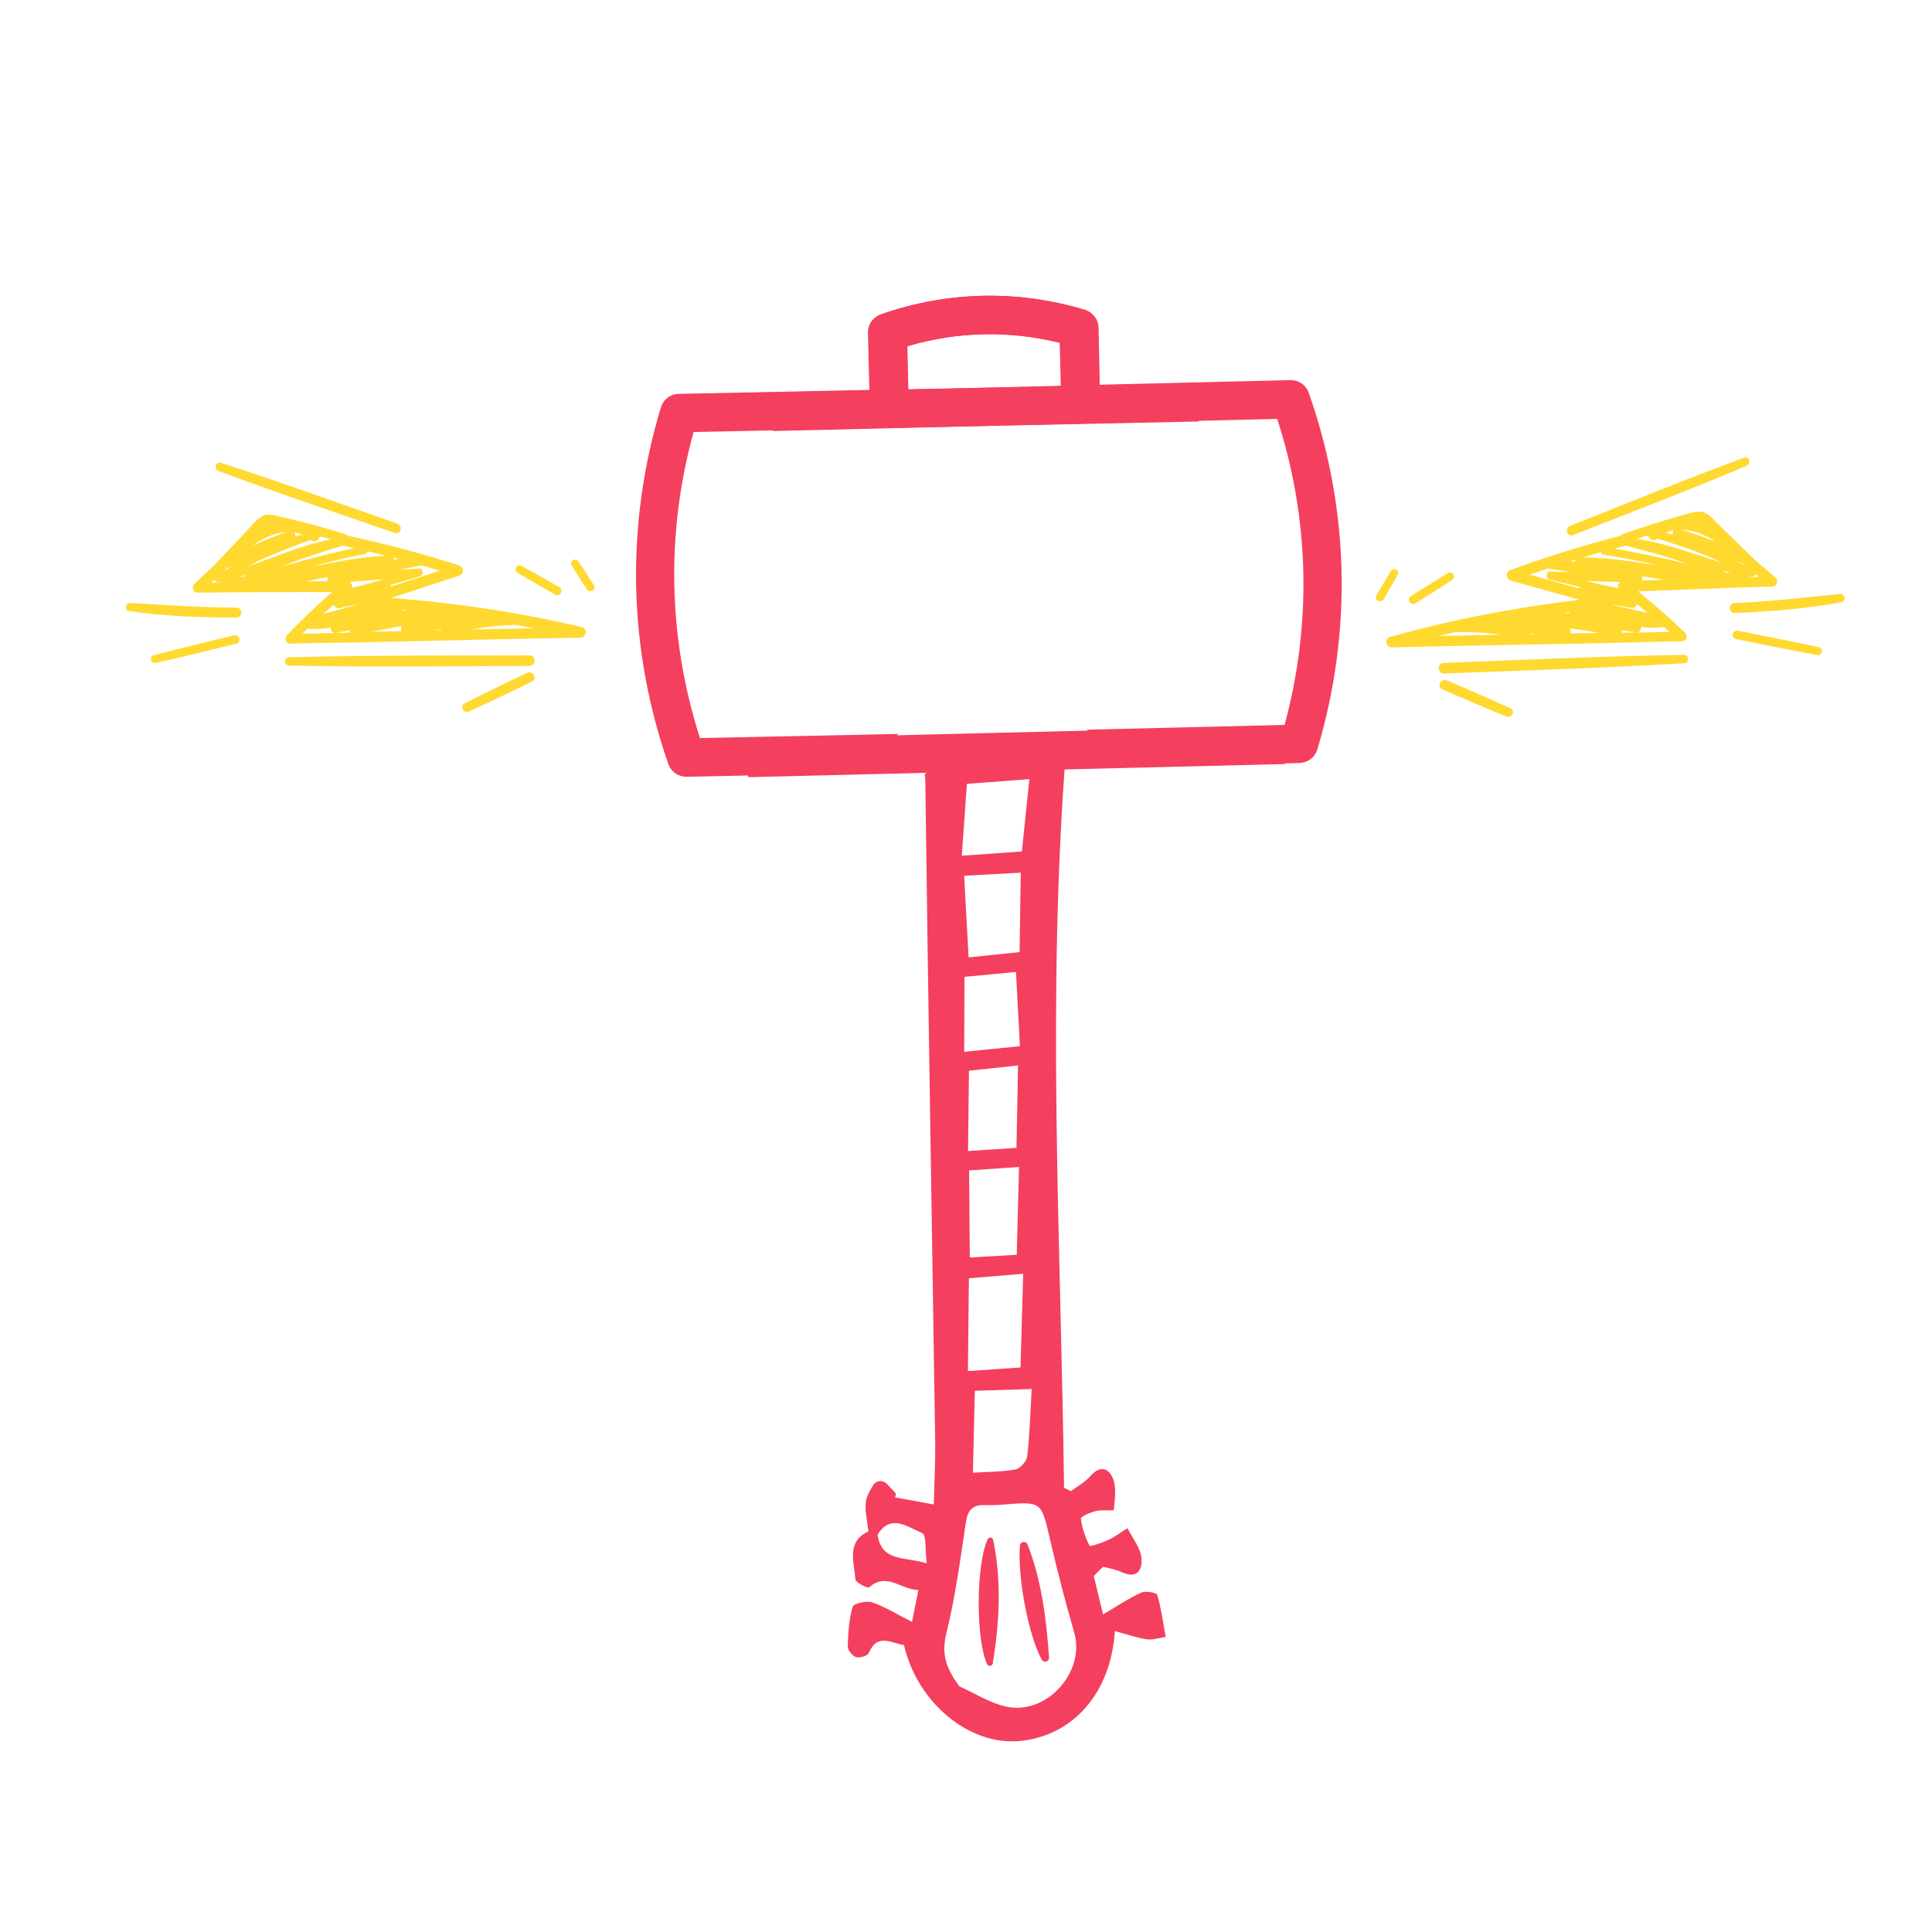 <svg xmlns="http://www.w3.org/2000/svg" xmlns:xlink="http://www.w3.org/1999/xlink" width="500" zoomAndPan="magnify" viewBox="0 0 375 375" height="500" preserveAspectRatio="xMidYMid meet" version="1.2"><defs><clipPath id="33c2cce900"><path d="M 112 136 L 273 136 L 273 338 L 112 338 Z M 112 136 "/></clipPath><clipPath id="0a2585734b"><path d="M 301.312 240.027 L 195.395 350.438 L 87.148 246.598 L 193.066 136.184 Z M 301.312 240.027 "/></clipPath><clipPath id="28f3e742a4"><path d="M 416.68 119.762 L 195.5 350.324 L -30.734 133.301 L 190.445 -97.266 Z M 416.68 119.762 "/></clipPath><clipPath id="1646f03aae"><path d="M 189 298 L 194 298 L 194 324 L 189 324 Z M 189 298 "/></clipPath><clipPath id="1a5135cdc2"><path d="M 301.312 240.027 L 195.395 350.438 L 87.148 246.598 L 193.066 136.184 Z M 301.312 240.027 "/></clipPath><clipPath id="bd42395ff1"><path d="M 416.68 119.762 L 195.5 350.324 L -30.734 133.301 L 190.445 -97.266 Z M 416.68 119.762 "/></clipPath><clipPath id="7169acc8bc"><path d="M 197 299 L 204 299 L 204 323 L 197 323 Z M 197 299 "/></clipPath><clipPath id="4f5f25594b"><path d="M 301.312 240.027 L 195.395 350.438 L 87.148 246.598 L 193.066 136.184 Z M 301.312 240.027 "/></clipPath><clipPath id="321dd4ac59"><path d="M 416.68 119.762 L 195.5 350.324 L -30.734 133.301 L 190.445 -97.266 Z M 416.68 119.762 "/></clipPath><clipPath id="1bc6d013fb"><path d="M 269 99 L 345 99 L 345 126 L 269 126 Z M 269 99 "/></clipPath><clipPath id="a0932dc98e"><path d="M 314.371 64.281 L 366.328 114.125 L 313.891 168.789 L 261.93 118.945 Z M 314.371 64.281 "/></clipPath><clipPath id="e7882fd057"><path d="M 314.371 64.281 L 366.328 114.125 L 313.891 168.789 L 261.93 118.945 Z M 314.371 64.281 "/></clipPath><clipPath id="d5a79189a1"><path d="M 314.371 64.281 L 366.328 114.125 L 313.891 168.789 L 261.93 118.945 Z M 314.371 64.281 "/></clipPath><clipPath id="cdba23b625"><path d="M 279 127 L 328 127 L 328 131 L 279 131 Z M 279 127 "/></clipPath><clipPath id="0b605cd2b9"><path d="M 314.371 64.281 L 366.328 114.125 L 313.891 168.789 L 261.93 118.945 Z M 314.371 64.281 "/></clipPath><clipPath id="86eeeea0f9"><path d="M 314.371 64.281 L 366.328 114.125 L 313.891 168.789 L 261.93 118.945 Z M 314.371 64.281 "/></clipPath><clipPath id="9c79f88bd8"><path d="M 314.371 64.281 L 366.328 114.125 L 313.891 168.789 L 261.93 118.945 Z M 314.371 64.281 "/></clipPath><clipPath id="f1dac25377"><path d="M 304 88 L 340 88 L 340 104 L 304 104 Z M 304 88 "/></clipPath><clipPath id="1a283f3ce3"><path d="M 314.371 64.281 L 366.328 114.125 L 313.891 168.789 L 261.93 118.945 Z M 314.371 64.281 "/></clipPath><clipPath id="0b483d45d4"><path d="M 314.371 64.281 L 366.328 114.125 L 313.891 168.789 L 261.93 118.945 Z M 314.371 64.281 "/></clipPath><clipPath id="45430b58f5"><path d="M 314.371 64.281 L 366.328 114.125 L 313.891 168.789 L 261.93 118.945 Z M 314.371 64.281 "/></clipPath><clipPath id="0644ad3aba"><path d="M 335 115 L 359 115 L 359 119 L 335 119 Z M 335 115 "/></clipPath><clipPath id="b5bde7877c"><path d="M 314.371 64.281 L 366.328 114.125 L 313.891 168.789 L 261.93 118.945 Z M 314.371 64.281 "/></clipPath><clipPath id="86d892ce08"><path d="M 314.371 64.281 L 366.328 114.125 L 313.891 168.789 L 261.93 118.945 Z M 314.371 64.281 "/></clipPath><clipPath id="55e1e79ae3"><path d="M 314.371 64.281 L 366.328 114.125 L 313.891 168.789 L 261.93 118.945 Z M 314.371 64.281 "/></clipPath><clipPath id="f770dee920"><path d="M 336 122 L 354 122 L 354 128 L 336 128 Z M 336 122 "/></clipPath><clipPath id="3c3512754b"><path d="M 314.371 64.281 L 366.328 114.125 L 313.891 168.789 L 261.93 118.945 Z M 314.371 64.281 "/></clipPath><clipPath id="1b9d931676"><path d="M 314.371 64.281 L 366.328 114.125 L 313.891 168.789 L 261.93 118.945 Z M 314.371 64.281 "/></clipPath><clipPath id="4378b90d87"><path d="M 314.371 64.281 L 366.328 114.125 L 313.891 168.789 L 261.93 118.945 Z M 314.371 64.281 "/></clipPath><clipPath id="ef331aea9c"><path d="M 273 111 L 283 111 L 283 118 L 273 118 Z M 273 111 "/></clipPath><clipPath id="f618f6351b"><path d="M 314.371 64.281 L 366.328 114.125 L 313.891 168.789 L 261.93 118.945 Z M 314.371 64.281 "/></clipPath><clipPath id="decbe7b41f"><path d="M 314.371 64.281 L 366.328 114.125 L 313.891 168.789 L 261.93 118.945 Z M 314.371 64.281 "/></clipPath><clipPath id="bdbed2197c"><path d="M 314.371 64.281 L 366.328 114.125 L 313.891 168.789 L 261.93 118.945 Z M 314.371 64.281 "/></clipPath><clipPath id="73de23054f"><path d="M 267 110 L 272 110 L 272 117 L 267 117 Z M 267 110 "/></clipPath><clipPath id="92a8337b0d"><path d="M 314.371 64.281 L 366.328 114.125 L 313.891 168.789 L 261.93 118.945 Z M 314.371 64.281 "/></clipPath><clipPath id="cc0e5d3c4b"><path d="M 314.371 64.281 L 366.328 114.125 L 313.891 168.789 L 261.93 118.945 Z M 314.371 64.281 "/></clipPath><clipPath id="2957da7eb5"><path d="M 314.371 64.281 L 366.328 114.125 L 313.891 168.789 L 261.93 118.945 Z M 314.371 64.281 "/></clipPath><clipPath id="a4774d3bf3"><path d="M 279 131 L 294 131 L 294 140 L 279 140 Z M 279 131 "/></clipPath><clipPath id="7aeff8d5d0"><path d="M 314.371 64.281 L 366.328 114.125 L 313.891 168.789 L 261.93 118.945 Z M 314.371 64.281 "/></clipPath><clipPath id="c235bce9e4"><path d="M 314.371 64.281 L 366.328 114.125 L 313.891 168.789 L 261.93 118.945 Z M 314.371 64.281 "/></clipPath><clipPath id="04f17af163"><path d="M 314.371 64.281 L 366.328 114.125 L 313.891 168.789 L 261.93 118.945 Z M 314.371 64.281 "/></clipPath><clipPath id="8ddc24e612"><path d="M 37 99 L 114 99 L 114 125 L 37 125 Z M 37 99 "/></clipPath><clipPath id="94877f42f0"><path d="M 15.977 116.383 L 65.82 64.426 L 120.484 116.863 L 70.641 168.824 Z M 15.977 116.383 "/></clipPath><clipPath id="25efc552d1"><path d="M 65.961 64.281 L 16.117 116.238 L 70.781 168.68 L 120.625 116.723 Z M 65.961 64.281 "/></clipPath><clipPath id="c64f6f9d9c"><path d="M 65.961 64.281 L 16.117 116.238 L 70.781 168.68 L 120.625 116.723 Z M 65.961 64.281 "/></clipPath><clipPath id="fbac10a21d"><path d="M 55 127 L 104 127 L 104 130 L 55 130 Z M 55 127 "/></clipPath><clipPath id="8703b1c119"><path d="M 15.977 116.383 L 65.82 64.426 L 120.484 116.863 L 70.641 168.824 Z M 15.977 116.383 "/></clipPath><clipPath id="3ba71f2bf2"><path d="M 65.961 64.281 L 16.117 116.238 L 70.781 168.68 L 120.625 116.723 Z M 65.961 64.281 "/></clipPath><clipPath id="dbe03f3092"><path d="M 65.961 64.281 L 16.117 116.238 L 70.781 168.68 L 120.625 116.723 Z M 65.961 64.281 "/></clipPath><clipPath id="d195460395"><path d="M 41 89 L 78 89 L 78 104 L 41 104 Z M 41 89 "/></clipPath><clipPath id="4aaf214dfe"><path d="M 15.977 116.383 L 65.82 64.426 L 120.484 116.863 L 70.641 168.824 Z M 15.977 116.383 "/></clipPath><clipPath id="e242d2a7df"><path d="M 65.961 64.281 L 16.117 116.238 L 70.781 168.68 L 120.625 116.723 Z M 65.961 64.281 "/></clipPath><clipPath id="87a12afb37"><path d="M 65.961 64.281 L 16.117 116.238 L 70.781 168.68 L 120.625 116.723 Z M 65.961 64.281 "/></clipPath><clipPath id="3307026126"><path d="M 24 117 L 47 117 L 47 120 L 24 120 Z M 24 117 "/></clipPath><clipPath id="19e17bedbf"><path d="M 15.977 116.383 L 65.82 64.426 L 120.484 116.863 L 70.641 168.824 Z M 15.977 116.383 "/></clipPath><clipPath id="95d2528db6"><path d="M 65.961 64.281 L 16.117 116.238 L 70.781 168.68 L 120.625 116.723 Z M 65.961 64.281 "/></clipPath><clipPath id="804c99ff80"><path d="M 65.961 64.281 L 16.117 116.238 L 70.781 168.68 L 120.625 116.723 Z M 65.961 64.281 "/></clipPath><clipPath id="54c41ee21b"><path d="M 29 123 L 47 123 L 47 129 L 29 129 Z M 29 123 "/></clipPath><clipPath id="85cb73f881"><path d="M 15.977 116.383 L 65.82 64.426 L 120.484 116.863 L 70.641 168.824 Z M 15.977 116.383 "/></clipPath><clipPath id="c12528a679"><path d="M 65.961 64.281 L 16.117 116.238 L 70.781 168.68 L 120.625 116.723 Z M 65.961 64.281 "/></clipPath><clipPath id="6dbcd1b3b2"><path d="M 65.961 64.281 L 16.117 116.238 L 70.781 168.68 L 120.625 116.723 Z M 65.961 64.281 "/></clipPath><clipPath id="25632cf5d5"><path d="M 100 109 L 109 109 L 109 116 L 100 116 Z M 100 109 "/></clipPath><clipPath id="ec62e25066"><path d="M 15.977 116.383 L 65.82 64.426 L 120.484 116.863 L 70.641 168.824 Z M 15.977 116.383 "/></clipPath><clipPath id="9e7c5b9cad"><path d="M 65.961 64.281 L 16.117 116.238 L 70.781 168.68 L 120.625 116.723 Z M 65.961 64.281 "/></clipPath><clipPath id="ae5e4da5c7"><path d="M 65.961 64.281 L 16.117 116.238 L 70.781 168.68 L 120.625 116.723 Z M 65.961 64.281 "/></clipPath><clipPath id="f4b576db5a"><path d="M 110 108 L 116 108 L 116 115 L 110 115 Z M 110 108 "/></clipPath><clipPath id="57dbced4a1"><path d="M 15.977 116.383 L 65.82 64.426 L 120.484 116.863 L 70.641 168.824 Z M 15.977 116.383 "/></clipPath><clipPath id="3b199582eb"><path d="M 65.961 64.281 L 16.117 116.238 L 70.781 168.68 L 120.625 116.723 Z M 65.961 64.281 "/></clipPath><clipPath id="0c8e8cf656"><path d="M 65.961 64.281 L 16.117 116.238 L 70.781 168.68 L 120.625 116.723 Z M 65.961 64.281 "/></clipPath><clipPath id="adf9f84777"><path d="M 89 130 L 104 130 L 104 139 L 89 139 Z M 89 130 "/></clipPath><clipPath id="82de7a603f"><path d="M 15.977 116.383 L 65.82 64.426 L 120.484 116.863 L 70.641 168.824 Z M 15.977 116.383 "/></clipPath><clipPath id="931bae5169"><path d="M 65.961 64.281 L 16.117 116.238 L 70.781 168.68 L 120.625 116.723 Z M 65.961 64.281 "/></clipPath><clipPath id="849c27d832"><path d="M 65.961 64.281 L 16.117 116.238 L 70.781 168.68 L 120.625 116.723 Z M 65.961 64.281 "/></clipPath><clipPath id="48b0729e0f"><path d="M 123 57 L 247 57 L 247 169 L 123 169 Z M 123 57 "/></clipPath><clipPath id="489a4edb38"><path d="M 189.832 13.852 L 246.031 67.762 L 149.102 168.805 L 92.902 114.895 Z M 189.832 13.852 "/></clipPath><clipPath id="073687aeb3"><path d="M 189.832 13.852 L 363.539 180.484 L 198.535 352.488 L 24.832 185.852 Z M 189.832 13.852 "/></clipPath><clipPath id="812451f098"><path d="M 135 57 L 261 57 L 261 167 L 135 167 Z M 135 57 "/></clipPath><clipPath id="ae2ac3b63a"><path d="M 135.949 70.164 L 189.676 13.789 L 291.039 110.387 L 237.312 166.762 Z M 135.949 70.164 "/></clipPath><clipPath id="e7f69f49e2"><path d="M 189.613 13.852 L 23.555 188.105 L 196.098 352.539 L 362.16 178.285 Z M 189.613 13.852 "/></clipPath><clipPath id="d115361f72"><path d="M 145 140 L 250 140 L 250 151 L 145 151 Z M 145 140 "/></clipPath><clipPath id="9796113e71"><path d="M 145.043 143.426 L 249.168 140.879 L 249.348 148.301 L 145.227 150.848 Z M 145.043 143.426 "/></clipPath></defs><g id="eba89fd41c"><g clip-rule="nonzero" clip-path="url(#33c2cce900)"><g clip-rule="nonzero" clip-path="url(#0a2585734b)"><g clip-rule="nonzero" clip-path="url(#28f3e742a4)"><path style=" stroke:none;fill-rule:nonzero;fill:#f43f5e;fill-opacity:1;" d="M 206.973 144.859 C 203.094 193.688 205.938 241.238 206.531 288.785 L 207.879 289.43 C 209.145 288.469 210.613 287.688 211.637 286.52 C 213.578 284.293 215.301 284.996 216.074 287.105 C 216.73 288.91 216.371 291.117 216.18 293.113 C 216.164 293.258 213.875 293.02 212.727 293.285 C 211.648 293.543 209.762 294.352 209.805 294.738 C 210.012 296.562 210.645 298.391 211.48 300.027 C 211.586 300.234 213.91 299.469 215.09 298.914 C 216.406 298.293 217.598 297.395 218.844 296.621 C 219.801 298.52 221.312 300.348 221.547 302.32 C 221.773 304.262 221.043 306.641 217.816 305.199 C 216.645 304.672 215.367 304.402 214.094 304.109 L 212.309 305.918 C 212.816 308.004 213.312 310.098 214.098 313.355 C 216.875 311.727 219.102 310.219 221.508 309.129 C 222.352 308.742 224.496 309.121 224.621 309.562 C 225.395 312.211 225.758 314.992 226.258 317.723 C 225.027 317.898 223.762 318.359 222.586 318.188 C 220.559 317.879 218.59 317.176 216.395 316.586 C 215.625 328.746 208.145 336.977 197.918 337.926 C 188.133 338.832 178.07 330.562 175.465 319.309 C 173.035 318.961 170.32 316.883 168.625 320.855 C 168.387 321.41 166.875 321.863 166.176 321.648 C 165.461 321.426 164.531 320.305 164.551 319.598 C 164.613 317.008 164.781 314.344 165.5 311.875 C 165.688 311.238 168.168 310.648 169.262 311.012 C 171.746 311.84 174.023 313.293 177.023 314.812 C 177.539 312.262 177.859 310.617 178.262 308.617 C 174.797 308.543 172.086 305.074 168.691 308.117 C 168.434 308.348 166.09 307.184 166.039 306.562 C 165.754 303.121 164.273 299.195 168.547 297.254 C 168.344 295.07 167.773 293.09 168.109 291.273 C 168.309 290.215 168.887 289.23 169.496 288.25 C 170.059 287.355 171.289 287.207 172.047 287.934 L 173.852 289.824 C 173.887 290.273 173.848 290.418 173.668 290.629 L 181.25 292.016 C 181.352 287.836 181.574 283.93 181.523 280.031 C 180.879 237.18 180.148 194.32 179.602 151.469 C 179.566 148.891 177.75 146.668 175.219 146.172 C 161.102 143.402 148.938 137.055 140.137 125.234 C 133.594 116.453 133.191 106.848 136.277 96.836 C 137.895 91.566 140 86.441 141.762 81.215 C 144.465 73.195 142.855 65.891 137.559 59.465 C 133.258 54.238 128.359 49.492 124.262 44.117 C 104.078 17.652 112.906 -16.148 135.055 -34.652 C 152.543 -49.262 173.301 -53.336 195.355 -51.805 C 205.891 -51.074 216.801 -50.539 226.73 -47.395 C 248.344 -40.562 264.367 -26.402 270.504 -4.059 C 275.004 12.316 271.02 28.363 262.309 42.859 C 257.77 50.422 252.379 57.492 247.078 64.574 C 243.18 69.781 242.113 75.129 244.258 81.305 C 245.914 86.09 247.098 91.023 248.613 95.855 C 255.332 117.301 241.93 143.609 211.473 145.434 C 210.121 145.516 208.73 145.078 206.992 144.828 Z M 207.301 137.887 C 230.477 140.227 248.066 119.598 241.723 98.438 C 240.609 94.742 239.051 91.18 237.887 87.484 C 234.707 77.367 235.023 68.023 241.938 58.98 C 248.535 50.359 254.84 41.266 259.684 31.586 C 265.957 19.055 267.098 5.074 261.438 -7.777 C 254.266 -24.07 241.84 -35.359 223.949 -40.16 C 210.969 -43.648 197.844 -45.016 184.539 -44.734 C 168.227 -44.387 153.059 -40.012 140.25 -29.484 C 120.785 -13.492 112.445 15.148 128.832 38.023 C 132.523 43.176 136.914 47.84 141.199 52.539 C 150.168 62.367 152.488 73.395 147.852 85.93 C 145.84 91.363 143.973 96.855 142.25 102.383 C 140.332 108.551 141.184 114.395 144.867 119.781 C 152.414 130.84 163.348 136.434 176.047 139.277 C 178.855 139.906 179.926 138.832 179.898 136.211 C 179.848 130.121 179.82 124.031 179.594 117.945 C 179.559 116.945 178.738 115.609 177.879 115.066 C 167.168 108.375 162.793 98.598 163.625 86.242 C 164.477 73.707 173.465 62.301 185.383 58.504 C 196.871 54.84 208.863 58.27 216.559 67.414 C 227.41 80.32 224.988 100.141 211.168 111.922 C 209.98 112.934 208.371 114.312 208.273 115.613 C 207.73 123.027 207.574 130.469 207.289 137.875 Z M 208.988 69.664 C 201.352 61.348 184.41 62.715 177.332 71.32 C 168.738 81.758 166.859 95.605 177.18 105.395 C 187.117 114.832 199.098 113.84 209.395 104.059 C 218.969 94.973 218.406 78.859 208.988 69.664 Z M 186.215 327.32 C 189.188 328.656 192.047 330.508 195.168 331.23 C 203.082 333.062 210.73 324.543 208.508 316.879 C 206.773 310.914 205.219 304.898 203.82 298.848 C 202.035 291.148 202.223 291.449 194.02 292.09 C 192.965 292.168 191.91 292.145 190.852 292.141 C 188.723 292.129 187.824 293.18 187.48 295.449 C 186.391 302.695 185.43 309.988 183.672 317.086 C 182.648 321.223 183.773 324.016 186.219 327.328 Z M 198.082 265.434 C 198.262 258.988 198.422 253.301 198.598 247.242 C 195.004 247.535 191.527 247.82 188.062 248.105 C 188 254.414 187.938 260.09 187.871 266.125 C 191.938 265.848 195.441 265.613 198.078 265.426 Z M 187.199 133.492 C 187.113 138.461 187.039 143.258 186.965 148.062 C 191.551 147.781 195.746 147.523 200.363 147.234 C 200.414 142.188 200.465 137.441 200.52 132.25 C 195.781 132.691 191.578 133.086 187.203 133.488 Z M 188.102 227.176 C 188.152 233.227 188.195 238.535 188.234 244.078 C 191.664 243.879 195.043 243.688 197.348 243.551 C 197.496 237.727 197.641 232.207 197.793 226.504 C 194.496 226.73 191.242 226.961 188.102 227.176 Z M 199.805 151.234 L 187.672 152.141 C 187.336 156.918 187.027 161.281 186.684 166.098 C 190.902 165.793 194.418 165.543 198.348 165.27 C 198.785 161.055 199.254 156.488 199.797 151.242 Z M 197.297 222.801 C 197.402 217.316 197.5 212.188 197.602 206.797 C 193.957 207.191 190.57 207.559 188.074 207.828 C 188.012 213.16 187.949 218.297 187.895 223.414 C 191.258 223.195 194.531 222.984 197.297 222.801 Z M 197.898 184.805 C 197.969 179.797 198.043 174.902 198.129 169.387 C 194.277 169.59 190.805 169.781 187.141 169.98 C 187.43 175.301 187.719 180.453 188.004 185.828 C 190.918 185.531 194.273 185.18 197.898 184.805 Z M 189.215 269.949 C 189.094 275.25 188.965 280.406 188.84 285.852 C 191.676 285.672 194.453 285.707 197.129 285.215 C 198.047 285.047 199.277 283.598 199.391 282.629 C 199.871 278.418 199.988 274.168 200.246 269.602 C 195.215 269.762 191.824 269.867 189.223 269.953 Z M 187.203 189.605 C 187.184 194.75 187.172 199.211 187.148 204.156 C 190.941 203.77 194.301 203.434 197.965 203.062 C 197.703 198.176 197.465 193.594 197.199 188.656 C 194.066 188.953 190.809 189.266 187.203 189.605 Z M 200.953 117.918 C 195.816 118.148 191.348 118.363 187.438 118.535 C 187.238 122.223 187.043 125.727 186.832 129.582 C 191.75 129.156 196.043 128.773 200.555 128.379 C 200.691 124.758 200.824 121.367 200.953 117.918 Z M 179.875 303.441 C 179.562 300.977 179.844 297.918 179 297.574 C 176.238 296.426 172.867 293.672 170.332 297.902 C 171.16 303.211 175.535 302.102 179.883 303.445 Z M 179.875 303.441 "/></g></g></g><g clip-rule="nonzero" clip-path="url(#1646f03aae)"><g clip-rule="nonzero" clip-path="url(#1a5135cdc2)"><g clip-rule="nonzero" clip-path="url(#bd42395ff1)"><path style=" stroke:none;fill-rule:nonzero;fill:#f43f5e;fill-opacity:1;" d="M 191.621 323.035 C 189.398 318.445 189.406 303.805 191.699 298.777 C 191.926 298.273 192.664 298.359 192.773 298.891 C 194.379 306.664 194.059 314.504 192.691 322.863 C 192.605 323.402 191.859 323.527 191.621 323.035 Z M 191.621 323.035 "/></g></g></g><g clip-rule="nonzero" clip-path="url(#7169acc8bc)"><g clip-rule="nonzero" clip-path="url(#4f5f25594b)"><g clip-rule="nonzero" clip-path="url(#321dd4ac59)"><path style=" stroke:none;fill-rule:nonzero;fill:#f43f5e;fill-opacity:1;" d="M 202.215 322.152 C 199.625 317.508 197.453 305.934 197.977 299.969 C 198.047 299.184 199.148 299.039 199.438 299.77 C 202.129 306.629 203.066 313.898 203.621 321.707 C 203.68 322.512 202.602 322.844 202.211 322.141 Z M 202.215 322.152 "/></g></g></g><g clip-rule="nonzero" clip-path="url(#1bc6d013fb)"><g clip-rule="nonzero" clip-path="url(#a0932dc98e)"><g clip-rule="nonzero" clip-path="url(#e7882fd057)"><g clip-rule="nonzero" clip-path="url(#d5a79189a1)"><path style=" stroke:none;fill-rule:nonzero;fill:#ffd930;fill-opacity:1;" d="M 344.648 112.148 C 343.348 111.016 342.039 109.895 340.73 108.77 C 339.68 107.75 338.633 106.73 337.582 105.715 C 336.461 104.625 335.34 103.539 334.219 102.453 C 333.25 101.516 332.262 100.277 331.07 99.613 C 330.059 99.047 328.965 99.34 327.922 99.629 C 326.414 100.043 324.91 100.465 323.414 100.91 C 320.543 101.77 317.699 102.703 314.879 103.707 C 314.688 103.773 314.547 103.887 314.453 104.016 C 307.25 105.871 300.148 108.086 293.168 110.652 C 292.168 111.02 292.215 112.398 293.242 112.688 C 297.695 113.934 302.145 115.18 306.594 116.426 C 294.188 117.895 281.844 120.242 269.828 123.625 C 268.676 123.949 268.992 125.699 270.172 125.668 C 284.801 125.277 299.434 125.098 314.066 124.766 C 318.203 124.672 322.348 124.508 326.488 124.477 C 327.324 124.469 327.664 123.391 327.094 122.844 C 324.168 120.02 321.121 117.34 317.957 114.793 C 326.645 114.5 335.328 114.047 344.016 113.855 C 344.855 113.836 345.293 112.711 344.648 112.148 Z M 332.48 104.816 C 332.645 104.918 332.805 105.023 332.965 105.133 C 330.809 104.277 328.625 103.5 326.398 102.809 C 328.527 102.852 330.727 103.715 332.48 104.816 Z M 324.797 102.941 C 324.656 103.191 324.625 103.516 324.734 103.797 C 324.266 103.672 323.797 103.547 323.328 103.422 C 323.801 103.199 324.293 103.043 324.797 102.941 Z M 310.738 107.195 C 310.797 107.43 310.973 107.625 311.293 107.676 C 314.902 108.242 318.477 108.949 322.02 109.762 C 317.141 109.012 312.262 108.234 307.312 108.184 C 308.449 107.844 309.594 107.516 310.738 107.195 Z M 305.809 108.633 C 305.754 108.75 305.727 108.879 305.723 109.012 C 305.402 108.992 305.082 108.973 304.766 108.953 C 305.113 108.848 305.461 108.738 305.809 108.633 Z M 296.926 111.539 C 298.102 111.125 299.281 110.723 300.465 110.332 C 300.516 110.352 300.566 110.367 300.629 110.375 C 302.02 110.602 303.41 110.824 304.805 111.047 C 303.508 111.012 302.215 110.977 300.922 110.949 C 300.02 110.93 299.953 112.27 300.785 112.48 C 302.715 112.973 304.652 113.445 306.59 113.914 C 306.559 114.016 306.543 114.125 306.547 114.234 C 303.34 113.336 300.133 112.438 296.926 111.539 Z M 307.883 112.758 C 310.102 112.832 312.32 112.906 314.539 112.977 C 314.16 113.234 313.945 113.734 314.066 114.16 C 311.996 113.738 309.938 113.266 307.883 112.758 Z M 297.031 123.082 C 297.027 123.031 297.016 122.984 297.008 122.934 C 297.535 122.977 298.062 123.012 298.594 123.055 C 298.07 123.066 297.551 123.074 297.031 123.082 Z M 304.586 119.059 C 304.285 119.012 303.988 118.969 303.688 118.922 C 303.977 118.883 304.266 118.844 304.555 118.809 C 304.551 118.895 304.562 118.98 304.586 119.059 Z M 292.188 120.742 C 292.211 120.77 292.242 120.797 292.273 120.82 C 292.152 120.812 292.027 120.801 291.902 120.793 C 292 120.773 292.094 120.758 292.188 120.742 Z M 282.512 123.379 C 281.406 123.398 280.297 123.418 279.188 123.438 C 280.297 123.18 281.41 122.93 282.523 122.684 C 285.461 122.621 288.359 122.777 291.234 123.195 C 288.332 123.258 285.422 123.32 282.512 123.379 Z M 304.828 122.938 C 304.941 122.613 304.891 122.215 304.656 121.953 C 306.645 122.215 308.629 122.52 310.605 122.859 C 308.68 122.883 306.754 122.906 304.828 122.938 Z M 314.809 122.812 C 314.848 122.656 314.844 122.492 314.801 122.34 C 315.719 122.48 316.637 122.621 317.555 122.754 C 318.172 122.844 318.664 122.184 318.523 121.684 C 319.938 121.883 321.363 121.938 322.812 121.727 C 322.871 121.719 322.93 121.703 322.98 121.688 C 323.348 122.008 323.715 122.328 324.074 122.656 C 320.988 122.734 317.898 122.777 314.809 122.812 Z M 316.688 117.992 C 317.195 118.082 317.621 117.691 317.746 117.258 C 318.453 117.832 319.148 118.41 319.844 118.992 C 317.57 118.453 315.289 117.93 313.012 117.395 C 313.023 117.379 313.031 117.363 313.043 117.344 C 314.254 117.574 315.473 117.785 316.688 117.992 Z M 318.688 112.672 C 318.805 112.43 318.809 112.129 318.699 111.887 C 319.137 111.938 319.574 111.988 320.012 112.039 C 321.004 112.211 321.992 112.375 322.98 112.543 C 321.551 112.582 320.117 112.625 318.688 112.672 Z M 313.344 106.484 C 314.082 106.289 314.816 106.098 315.555 105.906 C 319.582 106.969 323.688 108.035 327.629 109.488 C 322.906 108.305 318.129 107.324 313.344 106.484 Z M 317.715 104.602 C 318.348 104.387 318.984 104.176 319.625 103.973 C 319.734 104.004 319.848 104.035 319.957 104.066 C 320.16 104.703 321.039 105.141 321.691 104.559 C 325.977 105.82 330.215 107.336 334.289 109.195 C 328.773 107.598 323.406 105.406 317.715 104.602 Z M 335.062 111.168 C 334.789 111.016 334.516 110.867 334.238 110.723 C 334.805 110.883 335.371 111.035 335.938 111.18 C 335.648 111.18 335.355 111.176 335.062 111.168 Z M 337.246 109.023 C 337.57 109.125 337.891 109.223 338.215 109.32 C 338.414 109.488 338.609 109.656 338.809 109.82 C 338.289 109.551 337.77 109.289 337.246 109.023 Z M 339.613 112.055 C 339.617 112.02 339.617 111.98 339.617 111.941 C 339.695 111.953 339.773 111.969 339.855 111.977 C 340.285 112.039 340.613 111.75 340.703 111.41 C 340.773 111.473 340.84 111.527 340.91 111.586 C 341.047 111.723 341.184 111.859 341.324 111.992 C 340.754 112.02 340.184 112.035 339.613 112.055 Z M 339.613 112.055 "/></g></g></g></g><g clip-rule="nonzero" clip-path="url(#cdba23b625)"><g clip-rule="nonzero" clip-path="url(#0b605cd2b9)"><g clip-rule="nonzero" clip-path="url(#86eeeea0f9)"><g clip-rule="nonzero" clip-path="url(#9c79f88bd8)"><path style=" stroke:none;fill-rule:nonzero;fill:#ffd930;fill-opacity:1;" d="M 326.832 127.109 C 311.281 127.363 295.73 128.07 280.191 128.68 C 278.875 128.73 278.953 130.77 280.27 130.723 C 295.812 130.148 311.367 129.664 326.895 128.738 C 327.941 128.676 327.883 127.09 326.832 127.109 Z M 326.832 127.109 "/></g></g></g></g><g clip-rule="nonzero" clip-path="url(#f1dac25377)"><g clip-rule="nonzero" clip-path="url(#1a283f3ce3)"><g clip-rule="nonzero" clip-path="url(#0b483d45d4)"><g clip-rule="nonzero" clip-path="url(#45430b58f5)"><path style=" stroke:none;fill-rule:nonzero;fill:#ffd930;fill-opacity:1;" d="M 338.531 88.836 C 327.191 93.02 315.996 97.605 304.77 102.066 C 303.652 102.512 304.184 104.309 305.312 103.867 C 316.562 99.438 327.871 95.125 339.012 90.418 C 339.973 90.012 339.543 88.461 338.531 88.836 Z M 338.531 88.836 "/></g></g></g></g><g clip-rule="nonzero" clip-path="url(#0644ad3aba)"><g clip-rule="nonzero" clip-path="url(#b5bde7877c)"><g clip-rule="nonzero" clip-path="url(#86d892ce08)"><g clip-rule="nonzero" clip-path="url(#55e1e79ae3)"><path style=" stroke:none;fill-rule:nonzero;fill:#ffd930;fill-opacity:1;" d="M 357.23 115.297 C 350.371 115.969 343.535 116.758 336.645 117.07 C 335.41 117.129 335.48 119.039 336.715 118.988 C 343.66 118.688 350.652 118.164 357.496 116.871 C 358.391 116.699 358.133 115.207 357.23 115.297 Z M 357.23 115.297 "/></g></g></g></g><g clip-rule="nonzero" clip-path="url(#f770dee920)"><g clip-rule="nonzero" clip-path="url(#3c3512754b)"><g clip-rule="nonzero" clip-path="url(#1b9d931676)"><g clip-rule="nonzero" clip-path="url(#4378b90d87)"><path style=" stroke:none;fill-rule:nonzero;fill:#ffd930;fill-opacity:1;" d="M 353.055 125.629 C 347.828 124.477 342.57 123.469 337.324 122.418 C 336.27 122.207 335.902 123.84 336.961 124.051 C 342.211 125.102 347.453 126.191 352.719 127.141 C 353.691 127.316 354.031 125.848 353.055 125.629 Z M 353.055 125.629 "/></g></g></g></g><g clip-rule="nonzero" clip-path="url(#ef331aea9c)"><g clip-rule="nonzero" clip-path="url(#f618f6351b)"><g clip-rule="nonzero" clip-path="url(#decbe7b41f)"><g clip-rule="nonzero" clip-path="url(#bdbed2197c)"><path style=" stroke:none;fill-rule:nonzero;fill:#ffd930;fill-opacity:1;" d="M 281.047 111.242 C 278.625 112.695 276.246 114.211 273.852 115.711 C 272.949 116.277 273.82 117.684 274.723 117.113 C 277.109 115.609 279.508 114.121 281.863 112.566 C 282.703 112.016 281.91 110.727 281.047 111.242 Z M 281.047 111.242 "/></g></g></g></g><g clip-rule="nonzero" clip-path="url(#73de23054f)"><g clip-rule="nonzero" clip-path="url(#92a8337b0d)"><g clip-rule="nonzero" clip-path="url(#cc0e5d3c4b)"><g clip-rule="nonzero" clip-path="url(#2957da7eb5)"><path style=" stroke:none;fill-rule:nonzero;fill:#ffd930;fill-opacity:1;" d="M 268.566 116.316 C 269.484 114.738 270.422 113.168 271.293 111.566 C 271.766 110.703 270.465 110.059 269.957 110.871 C 268.984 112.422 268.07 114.004 267.145 115.578 C 266.625 116.469 268.047 117.203 268.566 116.316 Z M 268.566 116.316 "/></g></g></g></g><g clip-rule="nonzero" clip-path="url(#a4774d3bf3)"><g clip-rule="nonzero" clip-path="url(#7aeff8d5d0)"><g clip-rule="nonzero" clip-path="url(#c235bce9e4)"><g clip-rule="nonzero" clip-path="url(#04f17af163)"><path style=" stroke:none;fill-rule:nonzero;fill:#ffd930;fill-opacity:1;" d="M 293.195 137.5 C 289.113 135.598 284.965 133.836 280.832 132.047 C 279.68 131.551 278.762 133.289 279.926 133.793 C 284.066 135.582 288.195 137.395 292.383 139.07 C 293.418 139.48 294.246 137.988 293.195 137.5 Z M 293.195 137.5 "/></g></g></g></g><g clip-rule="nonzero" clip-path="url(#8ddc24e612)"><g clip-rule="nonzero" clip-path="url(#94877f42f0)"><g clip-rule="nonzero" clip-path="url(#25efc552d1)"><g clip-rule="nonzero" clip-path="url(#c64f6f9d9c)"><path style=" stroke:none;fill-rule:nonzero;fill:#ffd930;fill-opacity:1;" d="M 37.695 113.363 C 38.949 112.18 40.207 111.004 41.469 109.828 C 42.477 108.762 43.48 107.703 44.488 106.641 C 45.562 105.508 46.637 104.375 47.715 103.242 C 48.645 102.266 49.578 100.988 50.738 100.273 C 51.727 99.668 52.832 99.918 53.891 100.16 C 55.41 100.512 56.93 100.871 58.445 101.254 C 61.348 101.996 64.23 102.809 67.09 103.695 C 67.281 103.754 67.426 103.859 67.527 103.988 C 74.801 105.539 81.988 107.457 89.07 109.734 C 90.086 110.059 90.094 111.438 89.078 111.77 C 84.684 113.199 80.289 114.629 75.895 116.059 C 88.352 117.008 100.781 118.844 112.926 121.723 C 114.094 122 113.848 123.762 112.672 123.777 C 98.039 124 83.406 124.426 68.777 124.699 C 64.637 124.777 60.492 124.789 56.352 124.926 C 55.516 124.957 55.133 123.895 55.68 123.32 C 58.484 120.379 61.418 117.574 64.473 114.895 C 55.781 114.969 47.086 114.875 38.398 115.043 C 37.559 115.059 37.074 113.953 37.695 113.363 Z M 49.547 105.531 C 49.387 105.641 49.234 105.754 49.074 105.867 C 51.195 104.926 53.344 104.059 55.543 103.273 C 53.418 103.406 51.254 104.363 49.547 105.531 Z M 57.148 103.344 C 57.297 103.582 57.344 103.91 57.246 104.191 C 57.707 104.047 58.172 103.902 58.633 103.762 C 58.152 103.555 57.656 103.422 57.148 103.344 Z M 71.371 107.008 C 71.32 107.242 71.152 107.449 70.836 107.512 C 67.254 108.227 63.715 109.082 60.203 110.039 C 65.047 109.086 69.891 108.109 74.832 107.852 C 73.684 107.562 72.527 107.281 71.371 107.008 Z M 76.355 108.238 C 76.414 108.355 76.449 108.484 76.457 108.613 C 76.777 108.582 77.094 108.547 77.414 108.516 C 77.059 108.422 76.707 108.332 76.355 108.238 Z M 85.352 110.773 C 84.16 110.41 82.965 110.059 81.766 109.715 C 81.715 109.734 81.664 109.754 81.605 109.766 C 80.223 110.047 78.844 110.328 77.461 110.609 C 78.75 110.52 80.043 110.43 81.336 110.352 C 82.238 110.293 82.355 111.629 81.535 111.875 C 79.625 112.445 77.711 112.996 75.797 113.547 C 75.832 113.648 75.852 113.758 75.852 113.867 C 79.016 112.836 82.184 111.805 85.352 110.773 Z M 74.453 112.445 C 72.238 112.613 70.027 112.777 67.812 112.941 C 68.203 113.184 68.438 113.676 68.336 114.105 C 70.387 113.598 72.426 113.039 74.453 112.445 Z M 85.727 122.312 C 85.727 122.262 85.734 122.215 85.746 122.164 C 85.219 122.227 84.691 122.285 84.164 122.348 C 84.684 122.336 85.203 122.324 85.727 122.312 Z M 78.012 118.605 C 78.309 118.547 78.605 118.488 78.902 118.43 C 78.613 118.402 78.32 118.379 78.031 118.352 C 78.039 118.441 78.031 118.523 78.012 118.605 Z M 90.469 119.77 C 90.445 119.801 90.414 119.828 90.387 119.855 C 90.508 119.84 90.629 119.824 90.754 119.809 C 90.66 119.797 90.562 119.785 90.469 119.77 Z M 100.242 122.004 C 101.352 121.98 102.457 121.953 103.566 121.926 C 102.449 121.715 101.328 121.508 100.207 121.312 C 97.266 121.371 94.379 121.648 91.52 122.184 C 94.426 122.125 97.336 122.066 100.242 122.004 Z M 77.93 122.488 C 77.801 122.172 77.836 121.77 78.059 121.5 C 76.082 121.844 74.113 122.23 72.152 122.652 C 74.078 122.594 76.004 122.539 77.93 122.488 Z M 67.953 122.781 C 67.91 122.625 67.902 122.461 67.941 122.309 C 67.031 122.488 66.117 122.664 65.207 122.836 C 64.594 122.953 64.074 122.312 64.191 121.809 C 62.789 122.062 61.367 122.18 59.91 122.027 C 59.852 122.023 59.793 122.008 59.738 121.996 C 59.387 122.332 59.035 122.668 58.688 123.008 C 61.773 122.957 64.863 122.871 67.953 122.781 Z M 65.875 118.043 C 65.371 118.152 64.93 117.781 64.789 117.355 C 64.105 117.953 63.434 118.562 62.762 119.172 C 65.012 118.539 67.27 117.922 69.523 117.293 C 69.512 117.277 69.5 117.262 69.492 117.242 C 68.289 117.523 67.082 117.785 65.875 118.043 Z M 63.656 112.809 C 63.531 112.574 63.512 112.273 63.613 112.027 C 63.176 112.098 62.742 112.164 62.305 112.234 C 61.324 112.441 60.34 112.652 59.359 112.859 C 60.793 112.84 62.223 112.824 63.656 112.809 Z M 68.734 106.406 C 67.992 106.238 67.25 106.078 66.504 105.922 C 62.527 107.148 58.465 108.387 54.59 110 C 59.258 108.621 63.992 107.441 68.734 106.406 Z M 64.293 104.703 C 63.648 104.52 63.004 104.336 62.359 104.156 C 62.25 104.191 62.141 104.227 62.031 104.262 C 61.852 104.906 60.992 105.383 60.316 104.828 C 56.09 106.266 51.914 107.957 47.926 109.984 C 53.367 108.16 58.641 105.746 64.293 104.703 Z M 47.234 111.984 C 47.5 111.824 47.766 111.664 48.035 111.508 C 47.48 111.691 46.918 111.867 46.359 112.035 C 46.648 112.02 46.941 112.004 47.234 111.984 Z M 44.961 109.938 C 44.645 110.051 44.324 110.16 44.004 110.273 C 43.816 110.449 43.625 110.621 43.434 110.797 C 43.941 110.508 44.449 110.219 44.961 109.938 Z M 42.723 113.062 C 42.719 113.023 42.715 112.988 42.715 112.949 C 42.637 112.965 42.559 112.98 42.477 112.996 C 42.051 113.074 41.711 112.801 41.609 112.465 C 41.539 112.527 41.473 112.586 41.406 112.648 C 41.273 112.789 41.145 112.934 41.012 113.07 C 41.582 113.074 42.152 113.066 42.723 113.062 Z M 42.723 113.062 "/></g></g></g></g><g clip-rule="nonzero" clip-path="url(#fbac10a21d)"><g clip-rule="nonzero" clip-path="url(#8703b1c119)"><g clip-rule="nonzero" clip-path="url(#3ba71f2bf2)"><g clip-rule="nonzero" clip-path="url(#dbe03f3092)"><path style=" stroke:none;fill-rule:nonzero;fill:#ffd930;fill-opacity:1;" d="M 56.117 127.57 C 71.668 127.184 87.23 127.242 102.785 127.203 C 104.102 127.203 104.109 129.242 102.793 129.25 C 87.238 129.32 71.676 129.484 56.121 129.203 C 55.074 129.184 55.066 127.598 56.117 127.57 Z M 56.117 127.57 "/></g></g></g></g><g clip-rule="nonzero" clip-path="url(#d195460395)"><g clip-rule="nonzero" clip-path="url(#4aaf214dfe)"><g clip-rule="nonzero" clip-path="url(#e242d2a7df)"><g clip-rule="nonzero" clip-path="url(#87a12afb37)"><path style=" stroke:none;fill-rule:nonzero;fill:#ffd930;fill-opacity:1;" d="M 42.84 89.816 C 54.34 93.527 65.719 97.645 77.121 101.637 C 78.258 102.031 77.797 103.852 76.652 103.457 C 65.227 99.5 53.75 95.66 42.426 91.418 C 41.445 91.055 41.812 89.484 42.84 89.816 Z M 42.84 89.816 "/></g></g></g></g><g clip-rule="nonzero" clip-path="url(#3307026126)"><g clip-rule="nonzero" clip-path="url(#19e17bedbf)"><g clip-rule="nonzero" clip-path="url(#95d2528db6)"><g clip-rule="nonzero" clip-path="url(#804c99ff80)"><path style=" stroke:none;fill-rule:nonzero;fill:#ffd930;fill-opacity:1;" d="M 25.254 117.031 C 32.137 117.422 39 117.922 45.898 117.949 C 47.133 117.957 47.141 119.871 45.906 119.867 C 38.953 119.859 31.945 119.625 25.055 118.613 C 24.156 118.48 24.348 116.98 25.254 117.031 Z M 25.254 117.031 "/></g></g></g></g><g clip-rule="nonzero" clip-path="url(#54c41ee21b)"><g clip-rule="nonzero" clip-path="url(#85cb73f881)"><g clip-rule="nonzero" clip-path="url(#c12528a679)"><g clip-rule="nonzero" clip-path="url(#6dbcd1b3b2)"><path style=" stroke:none;fill-rule:nonzero;fill:#ffd930;fill-opacity:1;" d="M 29.859 127.184 C 35.031 125.812 40.242 124.586 45.441 123.32 C 46.484 123.066 46.918 124.68 45.871 124.938 C 40.668 126.203 35.477 127.512 30.254 128.676 C 29.289 128.895 28.891 127.441 29.859 127.184 Z M 29.859 127.184 "/></g></g></g></g><g clip-rule="nonzero" clip-path="url(#25632cf5d5)"><g clip-rule="nonzero" clip-path="url(#ec62e25066)"><g clip-rule="nonzero" clip-path="url(#9e7c5b9cad)"><g clip-rule="nonzero" clip-path="url(#ae5e4da5c7)"><path style=" stroke:none;fill-rule:nonzero;fill:#ffd930;fill-opacity:1;" d="M 101.207 109.82 C 103.684 111.168 106.125 112.586 108.578 113.984 C 109.504 114.512 108.691 115.953 107.77 115.422 C 105.32 114.016 102.859 112.629 100.441 111.176 C 99.582 110.66 100.324 109.34 101.207 109.82 Z M 101.207 109.82 "/></g></g></g></g><g clip-rule="nonzero" clip-path="url(#f4b576db5a)"><g clip-rule="nonzero" clip-path="url(#57dbced4a1)"><g clip-rule="nonzero" clip-path="url(#3b199582eb)"><g clip-rule="nonzero" clip-path="url(#0c8e8cf656)"><path style=" stroke:none;fill-rule:nonzero;fill:#ffd930;fill-opacity:1;" d="M 113.887 114.367 C 112.902 112.832 111.902 111.301 110.961 109.734 C 110.457 108.895 111.727 108.195 112.27 108.984 C 113.305 110.496 114.285 112.035 115.273 113.574 C 115.832 114.441 114.441 115.234 113.887 114.367 Z M 113.887 114.367 "/></g></g></g></g><g clip-rule="nonzero" clip-path="url(#adf9f84777)"><g clip-rule="nonzero" clip-path="url(#82de7a603f)"><g clip-rule="nonzero" clip-path="url(#931bae5169)"><g clip-rule="nonzero" clip-path="url(#849c27d832)"><path style=" stroke:none;fill-rule:nonzero;fill:#ffd930;fill-opacity:1;" d="M 90.156 136.555 C 94.156 134.484 98.227 132.555 102.285 130.598 C 103.414 130.051 104.402 131.75 103.262 132.301 C 99.199 134.262 95.148 136.246 91.031 138.094 C 90.016 138.547 89.129 137.086 90.156 136.555 Z M 90.156 136.555 "/></g></g></g></g><g clip-rule="nonzero" clip-path="url(#48b0729e0f)"><g clip-rule="nonzero" clip-path="url(#489a4edb38)"><g clip-rule="nonzero" clip-path="url(#073687aeb3)"><path style=" stroke:none;fill-rule:nonzero;fill:#f43f5e;fill-opacity:1;" d="M 218.5 318.434 L 214.98 149.047 L 252.117 148.277 C 253.746 148.242 255.113 147.191 255.582 145.629 C 262.492 122.867 261.996 98.969 254.172 76.484 C 253.641 74.945 252.203 73.977 250.598 73.98 L 213.465 74.754 L 213.234 63.617 C 213.199 61.992 212.148 60.621 210.586 60.152 C 197.605 56.246 183.977 56.504 171.141 60.973 C 169.602 61.504 168.609 62.969 168.641 64.543 L 168.875 75.68 L 131.738 76.449 C 130.109 76.484 128.742 77.539 128.273 79.098 C 121.391 101.887 121.887 125.785 129.711 148.27 C 129.906 148.82 130.23 149.336 130.633 149.723 C 131.332 150.391 132.258 150.766 133.285 150.77 L 170.418 150 L 173.938 319.387 C 174.09 325.504 176.699 331.047 180.801 334.98 C 184.93 338.941 190.523 341.32 196.668 341.195 C 208.984 340.91 218.758 330.727 218.5 318.434 Z M 176.133 67.199 C 185.848 64.32 196.035 64.105 205.859 66.582 L 206.008 74.961 L 176.305 75.551 Z M 135.859 143.258 C 129.648 123.863 129.227 103.434 134.625 83.852 L 248.023 81.496 C 254.23 100.891 254.656 121.32 249.258 140.902 Z M 196.539 333.762 C 188.348 333.93 181.562 327.426 181.367 319.207 L 177.848 149.82 L 207.578 149.203 L 211.094 318.59 C 211.266 326.781 204.734 333.59 196.539 333.762 Z M 196.539 333.762 "/></g></g></g><g clip-rule="nonzero" clip-path="url(#812451f098)"><g clip-rule="nonzero" clip-path="url(#ae2ac3b63a)"><g clip-rule="nonzero" clip-path="url(#e7f69f49e2)"><path style=" stroke:none;fill-rule:nonzero;fill:#f43f5e;fill-opacity:1;" d="M 174.629 319.414 L 170.551 150.039 L 133.422 150.934 C 131.793 150.973 130.375 149.98 129.84 148.445 C 121.918 126.012 121.34 102.117 128.148 79.305 C 128.609 77.742 130.004 76.711 131.605 76.645 L 168.738 75.75 L 168.469 64.617 C 168.43 62.988 169.422 61.574 170.957 61.035 C 183.75 56.551 197.379 56.195 210.398 60.086 C 211.961 60.547 213.02 61.969 213.059 63.543 L 213.324 74.68 L 250.457 73.785 C 252.086 73.746 253.5 74.734 254.039 76.273 C 261.934 98.73 262.512 122.629 255.703 145.441 C 255.531 145.996 255.23 146.527 254.844 146.934 C 254.18 147.633 253.27 148.047 252.246 148.098 L 215.113 148.992 L 219.191 318.367 C 219.312 324.484 216.953 330.141 213.031 334.254 C 209.086 338.395 203.605 341.023 197.461 341.172 C 185.145 341.441 174.926 331.703 174.629 319.414 Z M 205.695 66.531 C 195.859 64.09 185.672 64.336 175.969 67.25 L 176.195 75.625 L 205.895 74.883 Z M 249.336 140.707 C 254.668 121.055 254.176 100.625 247.906 81.309 L 134.516 84.039 C 129.184 103.688 129.676 124.117 135.945 143.438 Z M 197.254 333.742 C 205.449 333.543 211.934 326.738 211.762 318.52 L 207.684 149.145 L 177.957 149.859 L 182.035 319.234 C 182.23 327.43 189.062 333.938 197.254 333.742 Z M 197.254 333.742 "/></g></g></g><g clip-rule="nonzero" clip-path="url(#d115361f72)"><g clip-rule="nonzero" clip-path="url(#9796113e71)"><path style=" stroke:none;fill-rule:nonzero;fill:#f43f5e;fill-opacity:1;" d="M 145.043 143.426 L 249.168 140.879 L 249.348 148.301 L 145.227 150.848 Z M 145.043 143.426 "/></g></g></g></svg>